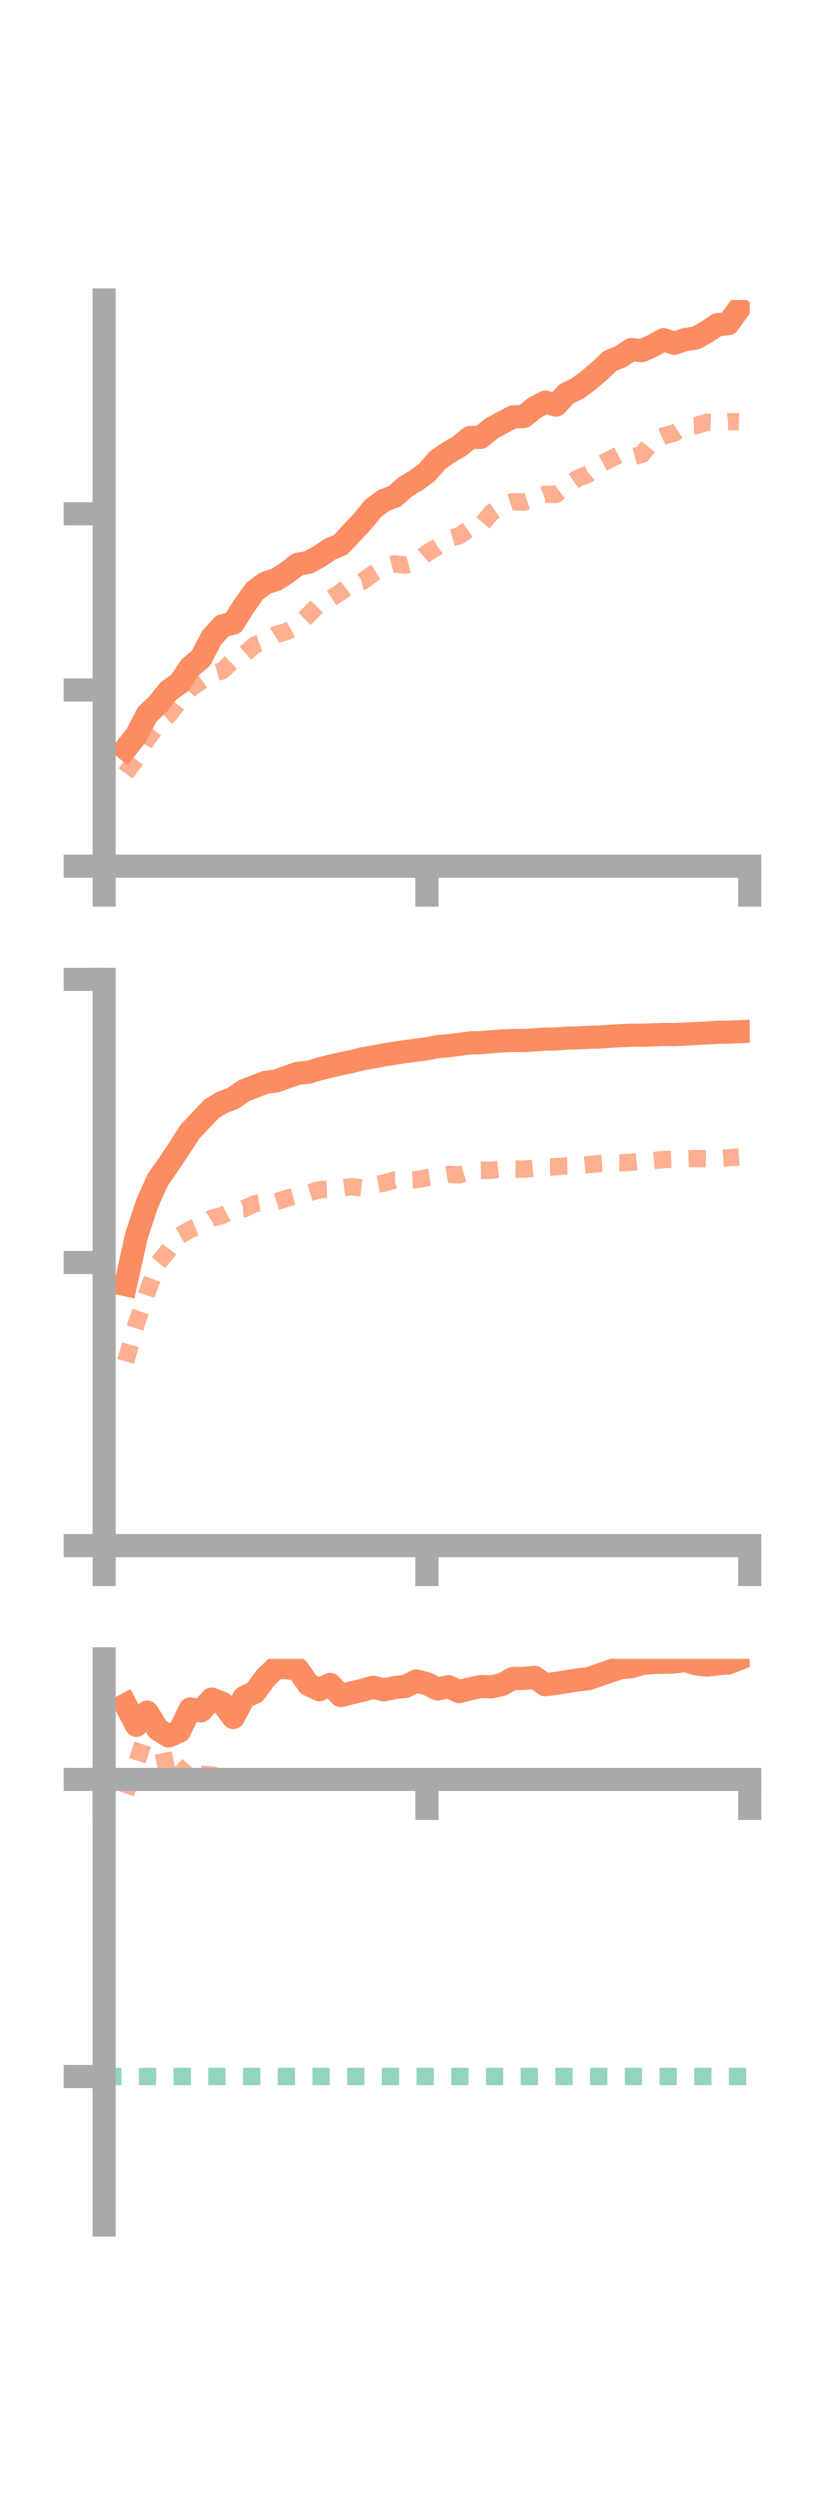 <?xml version="1.0" encoding="utf-8" standalone="no"?>
<!DOCTYPE svg PUBLIC "-//W3C//DTD SVG 1.1//EN"
  "http://www.w3.org/Graphics/SVG/1.1/DTD/svg11.dtd">
<!-- Created with matplotlib (https://matplotlib.org/) -->
<svg height="216pt" version="1.1" viewBox="0 0 72 216" width="72pt" xmlns="http://www.w3.org/2000/svg" xmlns:xlink="http://www.w3.org/1999/xlink">
 <defs>
  <style type="text/css">*{stroke-linecap:butt;stroke-linejoin:round;}</style>
 </defs>
 <g id="figure_1">
  <g id="patch_1">
   <path d="M 0 216 
L 72 216 
L 72 0 
L 0 0 
z
" style="fill:none;"/>
  </g>
  <g id="axes_1">
   <g id="patch_2">
    <path d="M 9 74.838 
L 64.8 74.838 
L 64.8 25.92 
L 9 25.92 
z
" style="fill:none;"/>
   </g>
   <g id="matplotlib.axis_1">
    <g id="xtick_1">
     <g id="line2d_1">
      <defs>
       <path d="M 0 0 
L 0 3.5 
" id="ma119008862" style="stroke:#a9a9a9;stroke-width:2;"/>
      </defs>
      <g>
       <use style="fill:#a9a9a9;stroke:#a9a9a9;stroke-width:2;" x="9" xlink:href="#ma119008862" y="74.838"/>
      </g>
     </g>
    </g>
    <g id="xtick_2">
     <g id="line2d_2">
      <g>
       <use style="fill:#a9a9a9;stroke:#a9a9a9;stroke-width:2;" x="36.9" xlink:href="#ma119008862" y="74.838"/>
      </g>
     </g>
    </g>
    <g id="xtick_3">
     <g id="line2d_3">
      <g>
       <use style="fill:#a9a9a9;stroke:#a9a9a9;stroke-width:2;" x="64.8" xlink:href="#ma119008862" y="74.838"/>
      </g>
     </g>
    </g>
   </g>
   <g id="matplotlib.axis_2">
    <g id="ytick_1">
     <g id="line2d_4">
      <defs>
       <path d="M 0 0 
L -3.5 0 
" id="m65dbd870ce" style="stroke:#a9a9a9;stroke-width:2;"/>
      </defs>
      <g>
       <use style="fill:#a9a9a9;stroke:#a9a9a9;stroke-width:2;" x="9" xlink:href="#m65dbd870ce" y="74.838"/>
      </g>
     </g>
    </g>
    <g id="ytick_2">
     <g id="line2d_5">
      <g>
       <use style="fill:#a9a9a9;stroke:#a9a9a9;stroke-width:2;" x="9" xlink:href="#m65dbd870ce" y="59.616"/>
      </g>
     </g>
    </g>
    <g id="ytick_3">
     <g id="line2d_6">
      <g>
       <use style="fill:#a9a9a9;stroke:#a9a9a9;stroke-width:2;" x="9" xlink:href="#m65dbd870ce" y="44.394"/>
      </g>
     </g>
    </g>
   </g>
   <g id="line2d_7">
    <path clip-path="url(#p9ac1469a14)" d="M 10.86 64.696 
L 11.79 63.524 
L 12.72 61.724 
L 13.65 60.844 
L 14.58 59.675 
L 15.51 59.036 
L 16.44 57.65 
L 17.37 56.873 
L 18.3 55.082 
L 19.23 54.07 
L 20.16 53.844 
L 21.09 52.357 
L 22.02 51.055 
L 22.95 50.37 
L 23.88 50.079 
L 24.81 49.47 
L 25.74 48.753 
L 26.67 48.581 
L 27.6 48.078 
L 28.53 47.444 
L 29.46 47.056 
L 30.39 46.051 
L 31.32 45.059 
L 32.25 43.925 
L 33.18 43.236 
L 34.11 42.886 
L 35.04 42.062 
L 35.97 41.498 
L 36.9 40.818 
L 37.83 39.749 
L 38.76 39.11 
L 39.69 38.564 
L 40.62 37.806 
L 41.55 37.788 
L 42.48 37.019 
L 43.41 36.517 
L 44.34 36.023 
L 45.27 35.99 
L 46.2 35.236 
L 47.13 34.744 
L 48.06 34.999 
L 48.99 34.009 
L 49.92 33.566 
L 50.85 32.876 
L 51.78 32.09 
L 52.71 31.197 
L 53.64 30.813 
L 54.57 30.202 
L 55.5 30.294 
L 56.43 29.863 
L 57.36 29.351 
L 58.29 29.659 
L 59.22 29.339 
L 60.15 29.203 
L 61.08 28.676 
L 62.01 28.056 
L 62.94 27.971 
L 63.87 26.681 
" style="fill:none;stroke:#fc8d62;stroke-linecap:square;stroke-width:2;"/>
   </g>
   <g id="line2d_8">
    <path clip-path="url(#p9ac1469a14)" d="M 10.86 66.825 
L 11.79 65.569 
L 12.72 63.86 
L 13.65 62.624 
L 14.58 61.793 
L 15.51 60.575 
L 16.44 59.517 
L 17.37 58.87 
L 18.3 58.212 
L 19.23 57.948 
L 20.16 57.042 
L 21.09 56.547 
L 22.02 55.729 
L 22.95 55.407 
L 23.88 54.812 
L 24.81 54.55 
L 25.74 54.041 
L 26.67 53.126 
L 27.6 52.166 
L 28.53 51.748 
L 29.46 51.142 
L 30.39 50.448 
L 31.32 50.24 
L 32.25 49.561 
L 33.18 48.974 
L 34.11 48.722 
L 35.04 48.825 
L 35.97 48.586 
L 36.9 47.789 
L 37.83 47.234 
L 38.76 46.549 
L 39.69 46.29 
L 40.62 45.649 
L 41.55 45.409 
L 42.48 44.295 
L 43.41 43.667 
L 44.34 43.354 
L 45.27 43.389 
L 46.2 43.064 
L 47.13 42.712 
L 48.06 42.722 
L 48.99 41.982 
L 49.92 41.332 
L 50.85 40.966 
L 51.78 40.186 
L 52.71 39.689 
L 53.64 39.225 
L 54.57 39.504 
L 55.5 39.249 
L 56.43 38.081 
L 57.36 37.664 
L 58.29 37.418 
L 59.22 36.805 
L 60.15 36.777 
L 61.08 36.488 
L 62.01 36.533 
L 62.94 36.42 
L 63.87 36.447 
" style="fill:none;stroke:#fc8d62;stroke-dasharray:1.5,1.5;stroke-dashoffset:0;stroke-opacity:0.7;stroke-width:1.5;"/>
   </g>
   <g id="patch_3">
    <path d="M 9 74.838 
L 9 25.92 
" style="fill:none;stroke:#a9a9a9;stroke-linecap:square;stroke-linejoin:miter;stroke-width:2;"/>
   </g>
   <g id="patch_4">
    <path d="M 64.8 74.838 
L 64.8 25.92 
" style="fill:none;"/>
   </g>
   <g id="patch_5">
    <path d="M 9 74.838 
L 64.8 74.838 
" style="fill:none;stroke:#a9a9a9;stroke-linecap:square;stroke-linejoin:miter;stroke-width:2;"/>
   </g>
   <g id="patch_6">
    <path d="M 9 25.92 
L 64.8 25.92 
" style="fill:none;"/>
   </g>
  </g>
  <g id="axes_2">
   <g id="patch_7">
    <path d="M 9 133.539 
L 64.8 133.539 
L 64.8 84.621 
L 9 84.621 
z
" style="fill:none;"/>
   </g>
   <g id="matplotlib.axis_3">
    <g id="xtick_4">
     <g id="line2d_9">
      <g>
       <use style="fill:#a9a9a9;stroke:#a9a9a9;stroke-width:2;" x="9" xlink:href="#ma119008862" y="133.539"/>
      </g>
     </g>
    </g>
    <g id="xtick_5">
     <g id="line2d_10">
      <g>
       <use style="fill:#a9a9a9;stroke:#a9a9a9;stroke-width:2;" x="36.9" xlink:href="#ma119008862" y="133.539"/>
      </g>
     </g>
    </g>
    <g id="xtick_6">
     <g id="line2d_11">
      <g>
       <use style="fill:#a9a9a9;stroke:#a9a9a9;stroke-width:2;" x="64.8" xlink:href="#ma119008862" y="133.539"/>
      </g>
     </g>
    </g>
   </g>
   <g id="matplotlib.axis_4">
    <g id="ytick_4">
     <g id="line2d_12">
      <g>
       <use style="fill:#a9a9a9;stroke:#a9a9a9;stroke-width:2;" x="9" xlink:href="#m65dbd870ce" y="133.539"/>
      </g>
     </g>
    </g>
    <g id="ytick_5">
     <g id="line2d_13">
      <g>
       <use style="fill:#a9a9a9;stroke:#a9a9a9;stroke-width:2;" x="9" xlink:href="#m65dbd870ce" y="109.08"/>
      </g>
     </g>
    </g>
    <g id="ytick_6">
     <g id="line2d_14">
      <g>
       <use style="fill:#a9a9a9;stroke:#a9a9a9;stroke-width:2;" x="9" xlink:href="#m65dbd870ce" y="84.621"/>
      </g>
     </g>
    </g>
   </g>
   <g id="line2d_15">
    <path clip-path="url(#pf28758f993)" d="M 10.86 110.993 
L 11.79 106.793 
L 12.72 103.976 
L 13.65 101.914 
L 14.58 100.589 
L 15.51 99.183 
L 16.44 97.752 
L 17.37 96.771 
L 18.3 95.789 
L 19.23 95.235 
L 20.16 94.885 
L 21.09 94.232 
L 22.02 93.873 
L 22.95 93.516 
L 23.88 93.394 
L 24.81 93.055 
L 25.74 92.736 
L 26.67 92.641 
L 27.6 92.358 
L 28.53 92.125 
L 29.46 91.915 
L 30.39 91.719 
L 31.32 91.483 
L 32.25 91.324 
L 33.18 91.147 
L 34.11 90.995 
L 35.04 90.855 
L 35.97 90.732 
L 36.9 90.614 
L 37.83 90.425 
L 38.76 90.351 
L 39.69 90.234 
L 40.62 90.107 
L 41.55 90.083 
L 42.48 90.006 
L 43.41 89.939 
L 44.34 89.898 
L 45.27 89.905 
L 46.2 89.846 
L 47.13 89.777 
L 48.06 89.765 
L 48.99 89.699 
L 49.92 89.674 
L 50.85 89.622 
L 51.78 89.6 
L 52.71 89.54 
L 53.64 89.48 
L 54.57 89.439 
L 55.5 89.441 
L 56.43 89.413 
L 57.36 89.374 
L 58.29 89.39 
L 59.22 89.342 
L 60.15 89.295 
L 61.08 89.252 
L 62.01 89.186 
L 62.94 89.183 
L 63.87 89.141 
" style="fill:none;stroke:#fc8d62;stroke-linecap:square;stroke-width:2;"/>
   </g>
   <g id="line2d_16">
    <path clip-path="url(#pf28758f993)" d="M 10.86 117.626 
L 11.79 114.367 
L 12.72 111.661 
L 13.65 109.149 
L 14.58 108.006 
L 15.51 106.77 
L 16.44 106.235 
L 17.37 105.856 
L 18.3 105.253 
L 19.23 105.012 
L 20.16 104.503 
L 21.09 104.435 
L 22.02 104 
L 22.95 103.855 
L 23.88 103.825 
L 24.81 103.529 
L 25.74 103.287 
L 26.67 103.079 
L 27.6 102.795 
L 28.53 102.748 
L 29.46 102.647 
L 30.39 102.528 
L 31.32 102.634 
L 32.25 102.395 
L 33.18 102.217 
L 34.11 101.957 
L 35.04 101.959 
L 35.97 101.92 
L 36.9 101.754 
L 37.83 101.615 
L 38.76 101.462 
L 39.69 101.518 
L 40.62 101.239 
L 41.55 101.122 
L 42.48 101.114 
L 43.41 100.984 
L 44.34 101.003 
L 45.27 101.02 
L 46.2 100.928 
L 47.13 100.832 
L 48.06 100.813 
L 48.99 100.728 
L 49.92 100.712 
L 50.85 100.627 
L 51.78 100.539 
L 52.71 100.472 
L 53.64 100.471 
L 54.57 100.424 
L 55.5 100.326 
L 56.43 100.282 
L 57.36 100.188 
L 58.29 100.15 
L 59.22 100.123 
L 60.15 100.094 
L 61.08 100.116 
L 62.01 100.094 
L 62.94 100.029 
L 63.87 99.959 
" style="fill:none;stroke:#fc8d62;stroke-dasharray:1.5,1.5;stroke-dashoffset:0;stroke-opacity:0.7;stroke-width:1.5;"/>
   </g>
   <g id="patch_8">
    <path d="M 9 133.539 
L 9 84.621 
" style="fill:none;stroke:#a9a9a9;stroke-linecap:square;stroke-linejoin:miter;stroke-width:2;"/>
   </g>
   <g id="patch_9">
    <path d="M 64.8 133.539 
L 64.8 84.621 
" style="fill:none;"/>
   </g>
   <g id="patch_10">
    <path d="M 9 133.539 
L 64.8 133.539 
" style="fill:none;stroke:#a9a9a9;stroke-linecap:square;stroke-linejoin:miter;stroke-width:2;"/>
   </g>
   <g id="patch_11">
    <path d="M 9 84.621 
L 64.8 84.621 
" style="fill:none;"/>
   </g>
  </g>
  <g id="axes_3">
   <g id="patch_12">
    <path d="M 9 192.24 
L 64.8 192.24 
L 64.8 143.322 
L 9 143.322 
z
" style="fill:none;"/>
   </g>
   <g id="matplotlib.axis_5">
    <g id="xtick_7">
     <g id="line2d_17">
      <g>
       <use style="fill:#a9a9a9;stroke:#a9a9a9;stroke-width:2;" x="9" xlink:href="#ma119008862" y="153.743"/>
      </g>
     </g>
    </g>
    <g id="xtick_8">
     <g id="line2d_18">
      <g>
       <use style="fill:#a9a9a9;stroke:#a9a9a9;stroke-width:2;" x="36.9" xlink:href="#ma119008862" y="153.743"/>
      </g>
     </g>
    </g>
    <g id="xtick_9">
     <g id="line2d_19">
      <g>
       <use style="fill:#a9a9a9;stroke:#a9a9a9;stroke-width:2;" x="64.8" xlink:href="#ma119008862" y="153.743"/>
      </g>
     </g>
    </g>
   </g>
   <g id="matplotlib.axis_6">
    <g id="ytick_7">
     <g id="line2d_20">
      <g>
       <use style="fill:#a9a9a9;stroke:#a9a9a9;stroke-width:2;" x="9" xlink:href="#m65dbd870ce" y="153.743"/>
      </g>
     </g>
    </g>
    <g id="ytick_8">
     <g id="line2d_21">
      <g>
       <use style="fill:#a9a9a9;stroke:#a9a9a9;stroke-width:2;" x="9" xlink:href="#m65dbd870ce" y="179.408"/>
      </g>
     </g>
    </g>
   </g>
   <g id="line2d_22">
    <path clip-path="url(#p37a2d03421)" d="M 10.86 147.292 
L 11.79 149.064 
L 12.72 147.932 
L 13.65 149.417 
L 14.58 149.993 
L 15.51 149.58 
L 16.44 147.658 
L 17.37 147.816 
L 18.3 146.802 
L 19.23 147.166 
L 20.16 148.393 
L 21.09 146.658 
L 22.02 146.219 
L 22.95 144.953 
L 23.88 144.062 
L 24.81 144.095 
L 25.74 144.222 
L 26.67 145.55 
L 27.6 145.991 
L 28.53 145.537 
L 29.46 146.498 
L 30.39 146.267 
L 31.32 146.043 
L 32.25 145.779 
L 33.18 146.005 
L 34.11 145.804 
L 35.04 145.71 
L 35.97 145.241 
L 36.9 145.468 
L 37.83 145.935 
L 38.76 145.728 
L 39.69 146.155 
L 40.62 145.917 
L 41.55 145.718 
L 42.48 145.746 
L 43.41 145.533 
L 44.34 145.014 
L 45.27 145.02 
L 46.2 144.919 
L 47.13 145.558 
L 48.06 145.447 
L 48.99 145.292 
L 49.92 145.148 
L 50.85 145.044 
L 51.78 144.724 
L 52.71 144.4 
L 53.64 144.089 
L 54.57 144.007 
L 55.5 143.719 
L 56.43 143.637 
L 57.36 143.622 
L 58.29 143.595 
L 59.22 143.464 
L 60.15 143.75 
L 61.08 143.871 
L 62.01 143.76 
L 62.94 143.691 
L 63.87 143.322 
" style="fill:none;stroke:#fc8d62;stroke-linecap:square;stroke-width:2;"/>
   </g>
   <g id="line2d_23">
    <path clip-path="url(#p37a2d03421)" d="M 10.86 154.953 
L 11.79 152.372 
L 12.72 149.493 
L 13.65 149.234 
L 14.58 153.707 
L 15.51 153.365 
L 16.44 152.351 
L 17.37 153.318 
L 18.3 153.346 
L 19.23 153.597 
L 20.16 153.681 
L 21.09 153.726 
L 22.02 153.74 
L 22.95 153.765 
L 23.88 153.872 
L 24.81 153.744 
L 25.74 153.743 
L 26.67 153.743 
L 27.6 153.741 
L 28.53 153.739 
L 29.46 153.736 
L 30.39 153.742 
L 31.32 153.744 
L 32.25 153.751 
L 33.18 153.743 
L 34.11 153.743 
L 35.04 153.743 
L 35.97 153.743 
L 36.9 153.743 
L 37.83 153.743 
L 38.76 153.744 
L 39.69 153.805 
L 40.62 153.753 
L 41.55 153.743 
L 42.48 153.743 
L 43.41 153.743 
L 44.34 153.757 
L 45.27 153.743 
L 46.2 153.777 
L 47.13 153.766 
L 48.06 153.771 
L 48.99 153.743 
L 49.92 153.743 
L 50.85 153.744 
L 51.78 153.743 
L 52.71 153.745 
L 53.64 153.743 
L 54.57 153.743 
L 55.5 153.743 
L 56.43 153.743 
L 57.36 153.743 
L 58.29 153.744 
L 59.22 153.743 
L 60.15 153.743 
L 61.08 153.744 
L 62.01 153.743 
L 62.94 153.744 
L 63.87 153.75 
" style="fill:none;stroke:#fc8d62;stroke-dasharray:1.5,1.5;stroke-dashoffset:0;stroke-opacity:0.7;stroke-width:1.5;"/>
   </g>
   <g id="line2d_24">
    <path clip-path="url(#p37a2d03421)" d="M 9 179.408 
L 64.8 179.408 
" style="fill:none;stroke:#66c2a5;stroke-dasharray:1.5,1.5;stroke-dashoffset:0;stroke-opacity:0.7;stroke-width:1.5;"/>
   </g>
   <g id="patch_13">
    <path d="M 9 192.24 
L 9 143.322 
" style="fill:none;stroke:#a9a9a9;stroke-linecap:square;stroke-linejoin:miter;stroke-width:2;"/>
   </g>
   <g id="patch_14">
    <path d="M 64.8 192.24 
L 64.8 143.322 
" style="fill:none;"/>
   </g>
   <g id="patch_15">
    <path d="M 9 153.743 
L 64.8 153.743 
" style="fill:none;stroke:#a9a9a9;stroke-linecap:square;stroke-linejoin:miter;stroke-width:2;"/>
   </g>
   <g id="patch_16">
    <path d="M 9 143.322 
L 64.8 143.322 
" style="fill:none;"/>
   </g>
  </g>
 </g>
 <defs>
  <clipPath id="p9ac1469a14">
   <rect height="48.918" width="55.8" x="9" y="25.92"/>
  </clipPath>
  <clipPath id="pf28758f993">
   <rect height="48.918" width="55.8" x="9" y="84.621"/>
  </clipPath>
  <clipPath id="p37a2d03421">
   <rect height="48.918" width="55.8" x="9" y="143.322"/>
  </clipPath>
 </defs>
</svg>
